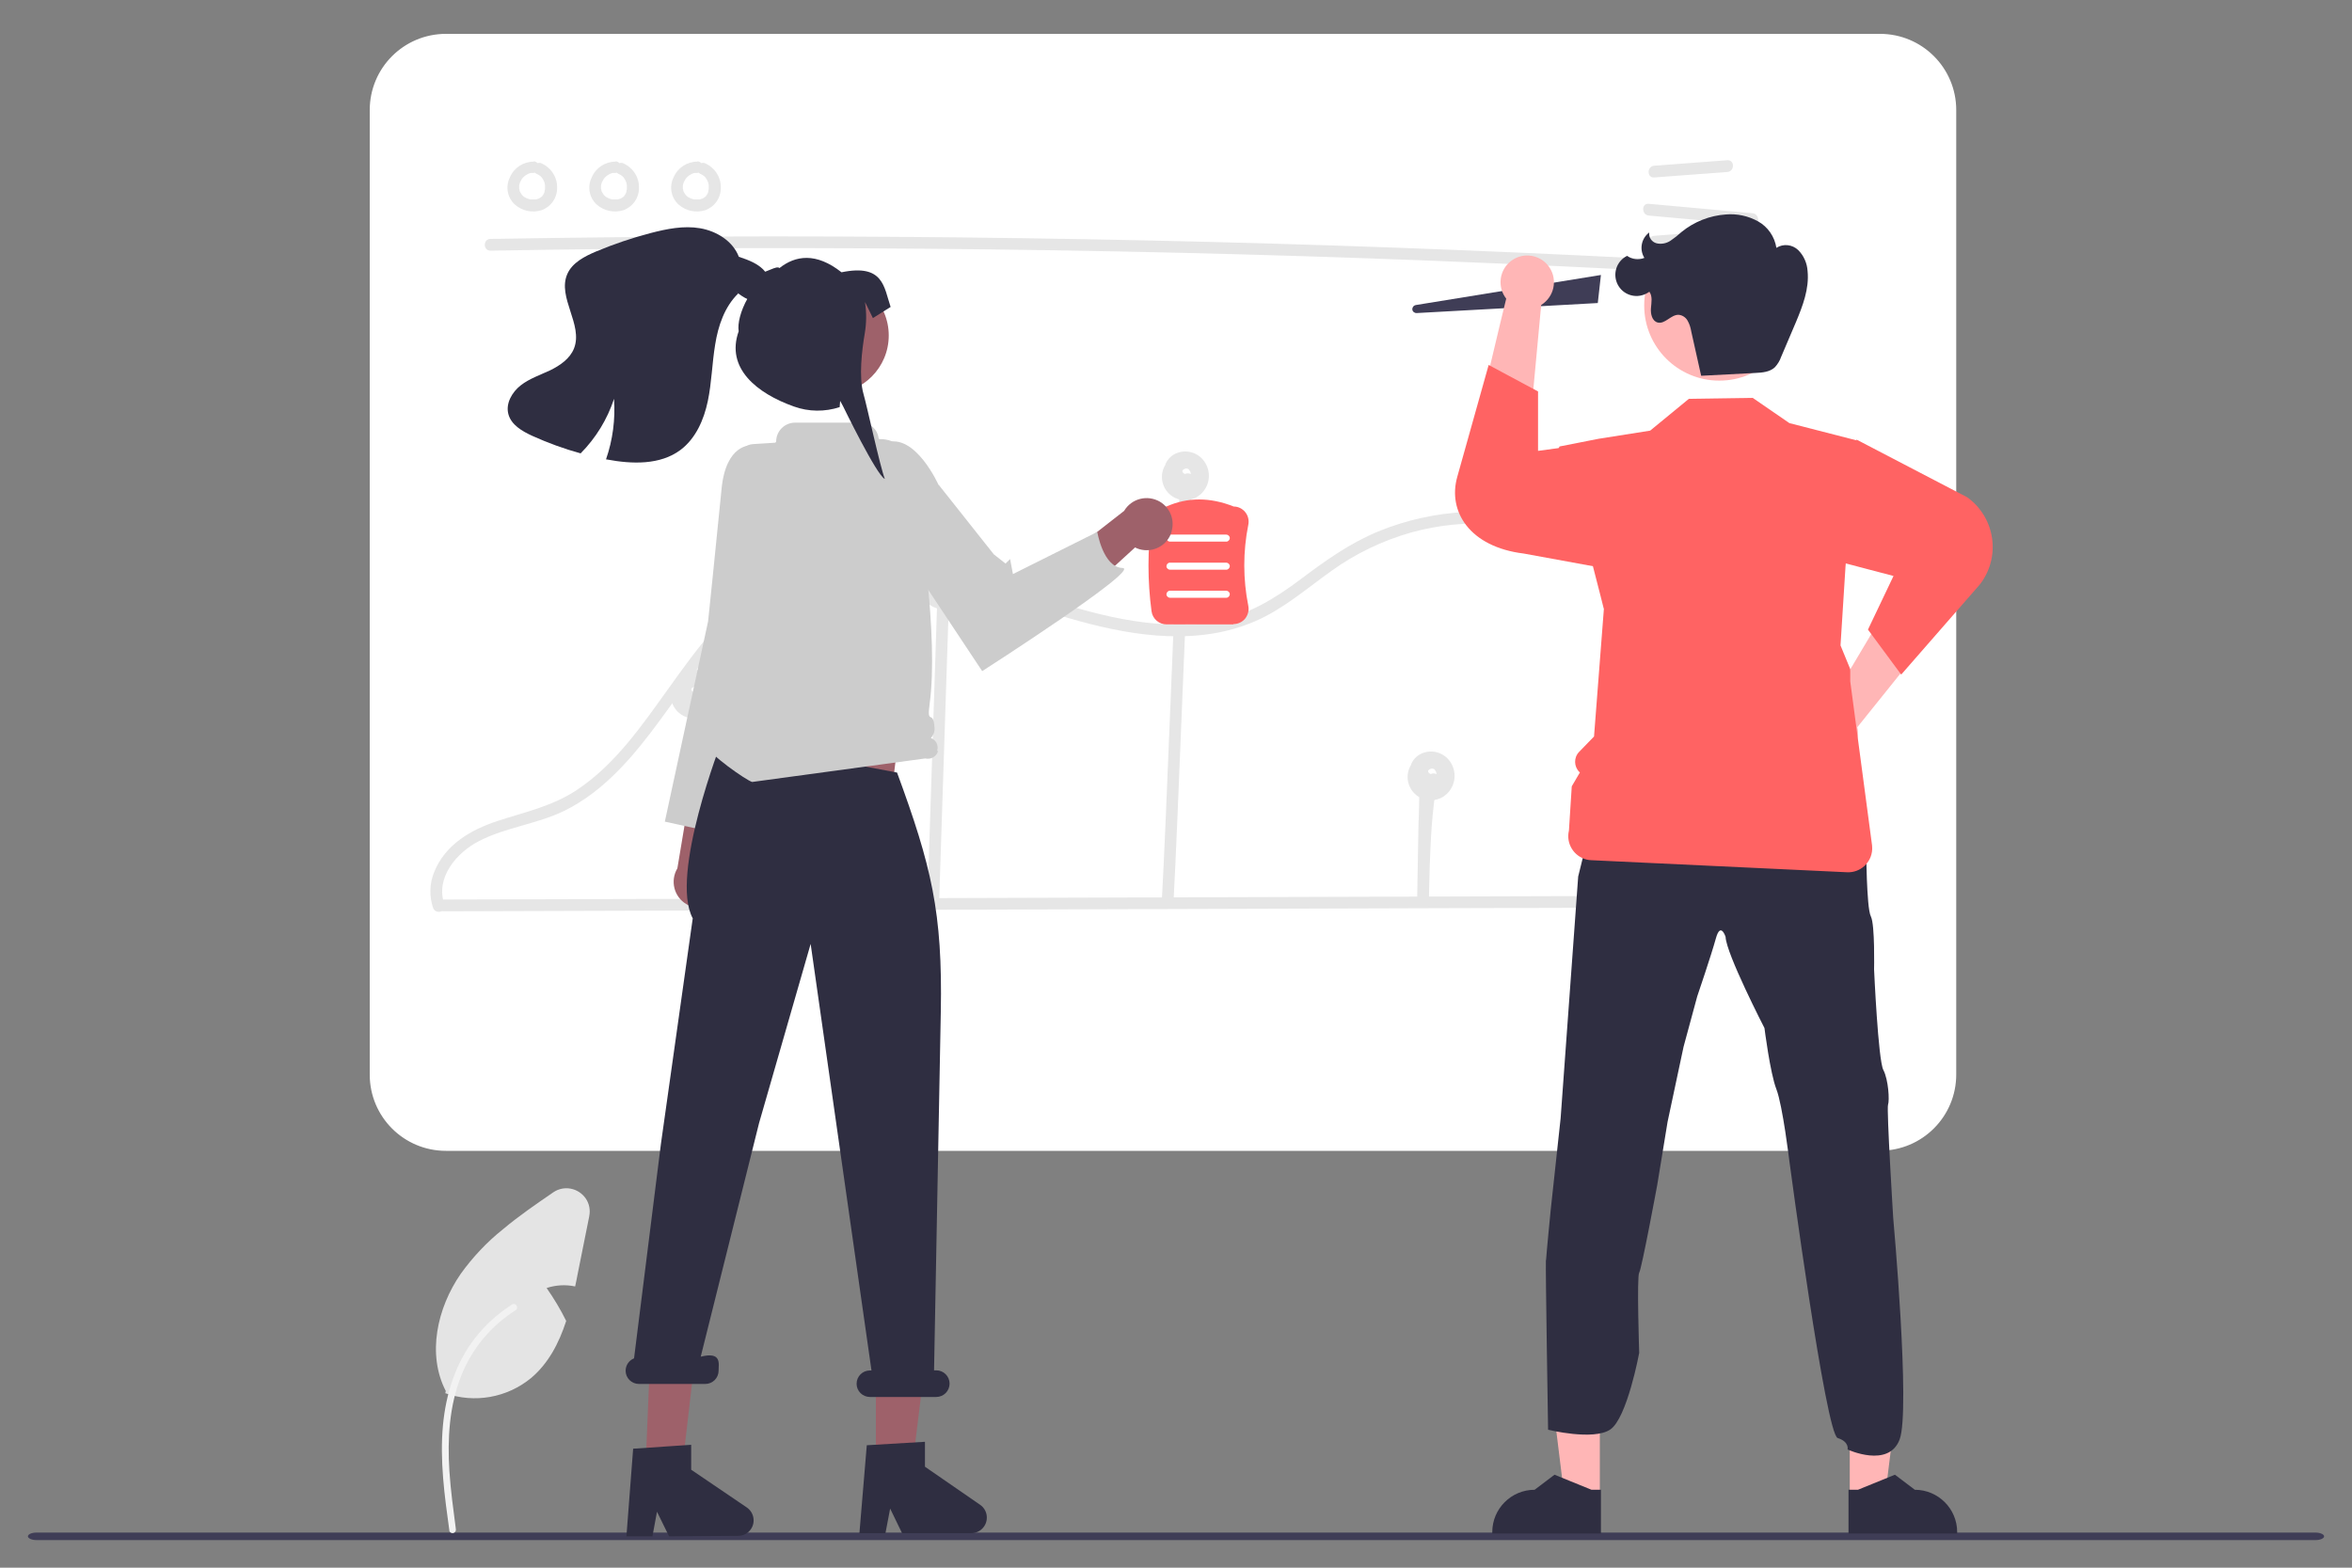 <?xml version="1.0" encoding="UTF-8"?>
<svg id="projects_page_helper_image" data-name="projects page helper image" xmlns="http://www.w3.org/2000/svg" viewBox="0 0 150 100">
  <rect x="0" y="0" width="150" height="100" fill="#808080" stroke="none"/>
  <defs>
    <style>
      .cls-1 {
        fill: #f2f2f2;
      }

      .cls-2, .cls-3 {
        fill: #e6e6e6;
      }

      .cls-4 {
        fill: #fff;
      }

      .cls-5 {
        fill: #ffb6b6;
      }

      .cls-6 {
        fill: #e4e4e4;
      }

      .cls-7 {
        fill: #ff6363;
      }

      .cls-8 {
        fill: #9e616a;
      }

      .cls-9 {
        fill: #ccc;
      }

      .cls-10 {
        fill: #3f3d56;
      }

      .cls-11 {
        fill: #2f2e41;
      }

      .cls-3 {
        stroke: #fff;
        stroke-miterlimit: 10;
      }
    </style>
  </defs>
  <g id="_150_wide_100_high" data-name="150 wide 100 high">
    <path id="ground" class="cls-10" d="M147.67,98.24H2.33c-.3,0-.55-.11-.55-.24s.24-.24,.55-.24H147.67c.3,0,.55,.11,.55,.24s-.24,.24-.55,.24Z"/>
    <g id="project">
      <path class="cls-6" d="M37.58,77.58l-.73,3.64c-.05,.28-.11,.56-.17,.84-.61-.13-1.24-.09-1.82,.1,.47,.67,.89,1.37,1.25,2.1-.46,1.41-1.13,2.71-2.25,3.65-1.53,1.25-3.6,1.62-5.46,.96l.03-.14c-1.21-2.34-.55-5.3,.95-7.47,.77-1.07,1.67-2.03,2.7-2.85,1.01-.85,2.11-1.6,3.2-2.35,.68-.47,1.6-.29,2.07,.38,.23,.33,.31,.74,.23,1.13Z"/>
      <path id="b311a411-101b-4365-a37b-2cdfec47a637-287" class="cls-1" d="M28.66,97.64c-.31-2.23-.62-4.48-.41-6.73,.19-2,.8-3.95,2.04-5.55,.66-.85,1.46-1.57,2.37-2.15,.24-.15,.45,.23,.22,.37-1.57,.99-2.79,2.46-3.47,4.19-.76,1.92-.88,4.02-.75,6.06,.08,1.23,.25,2.46,.41,3.69,.03,.12-.04,.23-.15,.27-.12,.03-.23-.04-.27-.15h0Z"/>
      <path class="cls-4" d="M28.44,3.16c-2.13,0-3.86,1.73-3.87,3.87v61.52c0,2.13,1.73,3.86,3.87,3.87H119.9c2.13,0,3.86-1.73,3.87-3.87V7.02c0-2.13-1.73-3.86-3.87-3.87H28.44Z"/>
      <path class="cls-4" d="M119.9,72.91H28.44c-2.41,0-4.36-1.95-4.36-4.36V7.02c0-2.41,1.95-4.36,4.36-4.36H119.9c2.41,0,4.36,1.95,4.36,4.36v61.52c0,2.41-1.95,4.36-4.36,4.36Z"/>
      <path class="cls-2" d="M31.28,15.99c10.65-.19,21.3-.21,31.95-.08,10.65,.13,21.3,.42,31.94,.88,5.97,.25,11.94,.56,17.91,.91,.48,.03,.48-.72,0-.75-10.63-.63-21.27-1.1-31.92-1.41-10.65-.31-21.3-.46-31.95-.46-5.98,0-11.96,.06-17.93,.16-.48,0-.48,.75,0,.75h0Z"/>
      <path class="cls-2" d="M105.5,11.32l4.66-.35c.48-.04,.48-.78,0-.75l-4.66,.35c-.48,.04-.48,.78,0,.75Z"/>
      <path class="cls-2" d="M105.5,15.79l4.66-.35c.48-.04,.48-.78,0-.75l-4.66,.35c-.48,.04-.48,.78,0,.75Z"/>
      <path class="cls-2" d="M105.15,13.75l6.62,.6c.48,.04,.47-.7,0-.75l-6.62-.6c-.48-.04-.47,.7,0,.75Z"/>
      <path class="cls-2" d="M34.04,10.31c-.66,0-1.26,.39-1.52,1-.3,.6-.16,1.32,.34,1.76,.46,.39,1.09,.52,1.67,.34,.6-.21,1-.77,1-1.4,.03-.7-.39-1.34-1.04-1.61-.2-.05-.4,.06-.46,.26-.05,.2,.07,.4,.26,.46,.06,.03-.06-.03,0,0,.02,.01,.05,.03,.07,.04,.02,.01,.04,.03,.06,.04,.07,.05-.03-.03,.01,0,.04,.04,.08,.07,.11,.11,.01,.01,.07,.06,.02,.03-.03-.02-.01-.02,0,0,0,.01,.02,.03,.03,.04,.03,.04,.06,.09,.08,.14,0,.01,.01,.02,.02,.03,.01,.02,.03,.03,0,0-.02-.02,0-.02,0,0,0,.02,.01,.03,.02,.05,.02,.05,.03,.1,.04,.15,0,.02,0,.05,.01,.07,.02,.09,0-.05,0,.01,0,.05,0,.11,0,.16,0,.02,0,.05,0,.07,0,.01,0,.02,0,.04,0,.06,0-.02,0-.03-.02,.05-.03,.1-.03,.15,0,.02-.01,.05-.02,.07-.03,.08,.02-.04,0,.01-.02,.05-.05,.09-.08,.14-.01,.02-.06,.06-.02,.03,.04-.03-.02,.02-.03,.04-.02,.02-.03,.04-.05,.05-.01,.01-.02,.02-.04,.03,0,0,.06-.04,.03-.02-.04,.03-.09,.06-.13,.08,0,0-.07,.03-.06,.03,0-.01,.08-.03,.02-.01-.01,0-.02,0-.03,.01-.05,.02-.1,.03-.15,.04-.01,0-.02,0-.04,0-.04,0,.04,0,.04,0-.03,0-.06,0-.08,0-.05,0-.11,0-.16,0-.01,0-.02,0-.04,0-.03,0-.05-.02-.01,0,.03,.02,.03,0,0,0-.01,0-.02,0-.04,0-.05,0-.1-.02-.16-.04-.03,0-.05-.02-.08-.03-.01,0-.02,0-.03-.01,0,0,.07,.03,.03,.01-.05-.03-.09-.05-.14-.07-.02-.01-.05-.03-.07-.05-.01,0-.02-.01-.03-.02,0,0,.06,.05,.03,.02-.04-.04-.08-.07-.11-.11,0,0-.02-.02-.02-.03h0s-.02-.03,0,0c.02,0,.02,.03,0,0,0-.01-.01-.02-.02-.03-.03-.04-.06-.09-.08-.14,0,0,.03,.09,0,.02,0-.01,0-.03-.01-.04,0-.03-.02-.05-.02-.08,0-.03,0-.05-.02-.08-.01-.04,0,.03,0,.03,0,0,0-.04,0-.05,0-.06,0-.12,0-.17,0-.05,0,.04,0,.03,0-.01,0-.03,0-.04,0-.03,.01-.06,.02-.09,0-.03,.02-.07,.03-.1,0-.01,.01-.03,.01-.04,.02-.05-.03,.06,0,.01,.04-.06,.06-.12,.1-.18,0-.01,.06-.09,.03-.05-.03,.04,.03-.03,.04-.05,.05-.05,.1-.09,.15-.14,.03-.03-.02,.01-.02,.02,.01-.01,.03-.02,.04-.03,.03-.02,.05-.03,.08-.05,.03-.02,.07-.03,.09-.05,.04-.02-.03,0-.03,.01,.02,0,.03-.01,.05-.02,.03-.01,.15-.06,.18-.05,0,0-.1,0-.02,0,.02,0,.04,0,.05,0,.04,0,.07,0,.11,0,.21,0,.37-.17,.37-.37,0-.2-.17-.37-.37-.37h0Z"/>
      <path class="cls-2" d="M39.26,10.31c-.66,0-1.26,.39-1.52,1-.3,.6-.16,1.32,.34,1.76,.46,.39,1.09,.52,1.67,.34,.6-.21,1-.77,1-1.4,.03-.7-.39-1.34-1.04-1.61-.2-.05-.4,.06-.46,.26-.05,.2,.07,.4,.26,.46,.06,.03-.06-.03,0,0,.02,.01,.05,.03,.07,.04,.02,.01,.04,.03,.06,.04,.07,.05-.03-.03,.01,0,.04,.04,.08,.07,.11,.11,.01,.01,.07,.06,.02,.03-.03-.02-.01-.02,0,0,0,.01,.02,.03,.03,.04,.03,.04,.06,.09,.08,.14,0,.01,.01,.02,.02,.03,.01,.02,.03,.03,0,0-.02-.02,0-.02,0,0,0,.02,.01,.03,.02,.05,.02,.05,.03,.1,.04,.15,0,.02,0,.05,.01,.07,.02,.09,0-.05,0,.01,0,.05,0,.11,0,.16,0,.02,0,.05,0,.07,0,.01,0,.02,0,.04,0,.06,0-.02,0-.03-.02,.05-.03,.1-.03,.15,0,.02-.01,.05-.02,.07-.03,.08,.02-.04,0,.01-.02,.05-.05,.09-.08,.14-.01,.02-.06,.06-.02,.03,.04-.03-.02,.02-.03,.04-.02,.02-.03,.04-.05,.05-.01,.01-.02,.02-.04,.03,0,0,.06-.04,.03-.02-.04,.03-.09,.06-.13,.08,0,0-.07,.03-.06,.03,0-.01,.08-.03,.02-.01-.01,0-.02,0-.03,.01-.05,.02-.1,.03-.15,.04-.01,0-.02,0-.04,0-.04,0,.04,0,.04,0-.03,0-.06,0-.08,0-.05,0-.11,0-.16,0-.01,0-.02,0-.04,0-.03,0-.05-.02-.01,0,.03,.02,.03,0,0,0-.01,0-.02,0-.04,0-.05,0-.1-.02-.16-.04-.03,0-.05-.02-.08-.03-.01,0-.02,0-.03-.01,0,0,.07,.03,.03,.01-.05-.03-.09-.05-.14-.07-.02-.01-.05-.03-.07-.05-.01,0-.02-.01-.03-.02,0,0,.06,.05,.03,.02-.04-.04-.08-.07-.11-.11,0,0-.02-.02-.02-.03h0s-.02-.03,0,0c.02,0,.02,.03,0,0,0-.01-.01-.02-.02-.03-.03-.04-.06-.09-.08-.14,0,0,.03,.09,0,.02,0-.01,0-.03-.01-.04,0-.03-.02-.05-.02-.08,0-.03,0-.05-.02-.08-.01-.04,0,.03,0,.03,0,0,0-.04,0-.05,0-.06,0-.12,0-.17,0-.05,0,.04,0,.03,0-.01,0-.03,0-.04,0-.03,.01-.06,.02-.09,0-.03,.02-.07,.03-.1,0-.01,.01-.03,.01-.04,.02-.05-.03,.06,0,.01,.04-.06,.06-.12,.1-.18,0-.01,.06-.09,.03-.05-.03,.04,.03-.03,.04-.05,.05-.05,.1-.09,.15-.14,.03-.03-.02,.01-.02,.02,.01-.01,.03-.02,.04-.03,.03-.02,.05-.03,.08-.05,.03-.02,.07-.03,.09-.05,.04-.02-.03,0-.03,.01,.02,0,.03-.01,.05-.02,.03-.01,.15-.06,.18-.05,0,0-.1,0-.02,0,.02,0,.04,0,.05,0,.04,0,.07,0,.11,0,.21,0,.37-.17,.37-.37,0-.2-.17-.37-.37-.37h0Z"/>
      <path class="cls-2" d="M44.48,10.31c-.66,0-1.26,.39-1.52,1-.3,.6-.16,1.32,.34,1.76,.46,.39,1.09,.52,1.67,.34,.6-.21,1-.77,1-1.4,.03-.7-.39-1.34-1.04-1.61-.2-.05-.4,.06-.46,.26-.05,.2,.07,.4,.26,.46,.06,.03-.06-.03,0,0,.02,.01,.05,.03,.07,.04,.02,.01,.04,.03,.06,.04,.07,.05-.03-.03,.01,0,.04,.04,.08,.07,.11,.11,.01,.01,.07,.06,.02,.03-.03-.02-.01-.02,0,0,0,.01,.02,.03,.03,.04,.03,.04,.06,.09,.08,.14,0,.01,.01,.02,.02,.03,.01,.02,.03,.03,0,0-.02-.02,0-.02,0,0,0,.02,.01,.03,.02,.05,.02,.05,.03,.1,.04,.15,0,.02,0,.05,.01,.07,.02,.09,0-.05,0,.01,0,.05,0,.11,0,.16,0,.02,0,.05,0,.07,0,.01,0,.02,0,.04,0,.06,0-.02,0-.03-.02,.05-.03,.1-.03,.15,0,.02-.01,.05-.02,.07-.03,.08,.02-.04,0,.01-.02,.05-.05,.09-.08,.14-.01,.02-.06,.06-.02,.03,.04-.03-.02,.02-.03,.04-.02,.02-.03,.04-.05,.05-.01,.01-.02,.02-.04,.03,0,0,.06-.04,.03-.02-.04,.03-.09,.06-.13,.08,0,0-.07,.03-.06,.03,0-.01,.08-.03,.02-.01-.01,0-.02,0-.03,.01-.05,.02-.1,.03-.15,.04-.01,0-.02,0-.04,0-.04,0,.04,0,.04,0-.03,0-.06,0-.08,0-.05,0-.11,0-.16,0-.01,0-.02,0-.04,0-.03,0-.05-.02-.01,0,.03,.02,.03,0,0,0-.01,0-.02,0-.04,0-.05,0-.1-.02-.16-.04-.03,0-.05-.02-.08-.03-.01,0-.02,0-.03-.01,0,0,.07,.03,.03,.01-.05-.03-.09-.05-.14-.07-.02-.01-.05-.03-.07-.05-.01,0-.02-.01-.03-.02,0,0,.06,.05,.03,.02-.04-.04-.08-.07-.11-.11,0,0-.02-.02-.02-.03h0s-.02-.03,0,0c.02,0,.02,.03,0,0,0-.01-.01-.02-.02-.03-.03-.04-.06-.09-.08-.14,0,0,.03,.09,0,.02,0-.01,0-.03-.01-.04,0-.03-.02-.05-.02-.08,0-.03,0-.05-.02-.08-.01-.04,0,.03,0,.03,0,0,0-.04,0-.05,0-.06,0-.12,0-.17,0-.05,0,.04,0,.03,0-.01,0-.03,0-.04,0-.03,.01-.06,.02-.09,0-.03,.02-.07,.03-.1,0-.01,.01-.03,.01-.04,.02-.05-.03,.06,0,.01,.04-.06,.06-.12,.1-.18,0-.01,.06-.09,.03-.05-.03,.04,.03-.03,.04-.05,.05-.05,.1-.09,.15-.14,.03-.03-.02,.01-.02,.02,.01-.01,.03-.02,.04-.03,.03-.02,.05-.03,.08-.05,.03-.02,.07-.03,.09-.05,.04-.02-.03,0-.03,.01,.02,0,.03-.01,.05-.02,.03-.01,.15-.06,.18-.05,0,0-.1,0-.02,0,.02,0,.04,0,.05,0,.04,0,.07,0,.11,0,.21,0,.37-.17,.37-.37,0-.2-.17-.37-.37-.37h0Z"/>
      <path class="cls-3" d="M119.9,72.91H28.44c-2.41,0-4.36-1.95-4.36-4.36V7.02c0-2.41,1.95-4.36,4.36-4.36H119.9c2.41,0,4.36,1.95,4.36,4.36v61.52c0,2.41-1.95,4.36-4.36,4.36ZM28.44,3.16c-2.13,0-3.86,1.73-3.87,3.87v61.52c0,2.13,1.73,3.86,3.87,3.87H119.9c2.13,0,3.86-1.73,3.87-3.87V7.02c0-2.13-1.73-3.86-3.87-3.87H28.44Z"/>
      <path class="cls-2" d="M28.29,58.13l32.17-.1,32-.1,18.05-.05c.21,0,.37-.18,.36-.39,0-.2-.16-.35-.36-.36l-32.17,.1-32,.1-18.05,.05c-.21,0-.37,.18-.36,.39,0,.2,.16,.35,.36,.36Z"/>
      <path class="cls-2" d="M44.51,57.52l.2-11.74c0-.48-.74-.48-.75,0l-.2,11.74c0,.48,.74,.48,.75,0Z"/>
      <path class="cls-2" d="M59.89,57.65l.48-14.76,.14-4.22c.02-.48-.73-.48-.75,0l-.48,14.76-.14,4.22c-.02,.48,.73,.48,.75,0Z"/>
      <path class="cls-2" d="M75.22,31.67c-.29,5.23-.83,20.65-1.13,25.88-.03,.48,.72,.48,.75,0,.29-5.23,.83-20.65,1.13-25.88,.03-.48-.72-.48-.75,0Z"/>
      <path class="cls-2" d="M90.47,52.3l-.09,5.03c0,.48,.74,.48,.75,0,.11-5.94,.38-5.74,.42-7.42,0-.48-.74-.48-.75,0,0,0-.22-3.54-.32,2.39Z"/>
      <path class="cls-2" d="M105.42,39.1l.08,14.1,.02,4.04c0,.21,.18,.37,.39,.36,.2,0,.35-.16,.36-.36l-.08-14.1-.02-4.04c0-.21-.18-.37-.39-.36-.2,0-.35,.16-.36,.36Z"/>
      <path class="cls-2" d="M28.35,57.71c-.62-1.7,.77-3.33,2.2-4.06,1.71-.88,3.68-1.08,5.42-1.92,2.58-1.26,4.46-3.53,6.13-5.8,1.72-2.33,3.3-4.84,5.49-6.78,1.15-1.04,2.51-1.83,3.99-2.31,1.87-.58,3.84-.62,5.77-.39,3.98,.48,7.67,2.13,11.52,3.18,3.62,.99,7.61,1.54,11.17,0,1.81-.78,3.28-2.08,4.87-3.21,1.54-1.11,3.25-1.93,5.07-2.45,3.57-.99,7.47-.73,10.79,.95,3.05,1.52,5.47,4.08,6.83,7.21,1.58,3.76,1.37,7.97,.86,11.93-.13,1.02-.29,2.04-.45,3.06-.07,.47,.64,.67,.72,.2,.64-4.08,1.28-8.3,.48-12.41-.69-3.59-2.66-6.8-5.55-9.04-2.9-2.25-6.51-3.38-10.17-3.21-1.92,.09-3.81,.51-5.59,1.24-1.84,.76-3.41,1.89-4.99,3.08-1.63,1.22-3.31,2.24-5.34,2.63-1.96,.39-4.01,.24-5.96-.12-4.04-.75-7.8-2.48-11.8-3.37-3.71-.82-7.71-.9-11.03,1.19-2.55,1.61-4.36,4.11-6.09,6.53-1.72,2.39-3.45,4.95-5.96,6.59-1.53,1-3.25,1.37-4.97,1.93-1.72,.56-3.37,1.51-4.07,3.27-.3,.72-.32,1.54-.07,2.28,.16,.45,.88,.25,.72-.2h0Z"/>
      <polygon class="cls-2" points="44.26 44.15 44.26 44.15 44.27 44.15 44.26 44.15"/>
      <path class="cls-2" d="M45.56,43.47c-.36-.63-1.12-.91-1.8-.66-.33,.12-.6,.37-.74,.69-.01,.03-.02,.07-.03,.1-.02,.03-.04,.05-.05,.08-.37,.73-.07,1.62,.66,1.99,.54,.27,1.2,.19,1.65-.22,.56-.5,.69-1.33,.31-1.98Zm-.93,.63s0,.04,0,0Zm-.09-.22s0,0,0,0Zm-.42,.17s0-.01,0,0Zm.1,.08s.01,0,0,0Zm.04,.02h0s0,0,0,0h0s0,0,0,0h0s0,0,0,0c0,0,0,0,0,0,.04-.02,.01-.01-.01,0h0s-.03-.01-.05-.02c0,0,0,0,0,0-.01-.01-.09-.07-.02,0-.01-.01-.03-.03-.04-.04,0,0-.02-.02-.02-.03,0-.02-.02-.03-.03-.05h0s0-.02,0-.02c0,0,0,0,0-.01,0-.01,0-.03,0-.04h0s.02-.04,.03-.05c-.05,.08,.02,0,.03-.02,0,0,0,0,0,0,0,0,0,0,0,0,.02,0,.03-.02,.05-.03,.02-.01,.1-.03,.02-.01,.02,0,.04-.01,.06-.02,0,0,.03,0,.05,0,.01,0,.03,0,.03,0,0,0,.01,0,.02,0-.01,0,.05,.01,.07,.02,0,0,0,0,0,0,.02,.01,.03,.02,.05,.03-.07-.05,0,0,.01,.02,0,0,.02,.02,.02,.03,0,0,.01,.02,.02,.03,.01,.02,.02,.04,.04,.06h0s0,0,0,0c0,.03,.02,.07,.03,.1,0,0,0,0,0,0,0,.02,0,.04,0,.06h0c-.12-.06-.26-.06-.37,0h0Z"/>
      <path class="cls-2" d="M44.27,44.15s0,0,0,0h0Z"/>
      <path class="cls-2" d="M44.27,44.15h0s0,0,0,0Z"/>
      <path class="cls-2" d="M44.27,44.15h0s0,0,0,0Z"/>
      <polygon class="cls-2" points="44.27 44.15 44.27 44.15 44.27 44.15 44.27 44.15"/>
      <polygon class="cls-2" points="60.18 37.19 60.18 37.19 60.18 37.19 60.18 37.19"/>
      <path class="cls-2" d="M61.47,36.51c-.36-.63-1.12-.91-1.8-.66-.33,.12-.6,.37-.74,.69-.01,.03-.02,.07-.03,.1-.02,.03-.04,.05-.05,.08-.37,.73-.07,1.62,.66,1.99,.54,.27,1.2,.19,1.65-.22,.56-.5,.69-1.33,.31-1.98Zm-.93,.63s0,.04,0,0Zm-.09-.22s0,0,0,0Zm-.42,.17s0-.01,0,0Zm.1,.08s.01,0,0,0Zm.04,.02h0s0,0,0,0h0s0,0,0,0h0s0,0,0,0c0,0,0,0,0,0,.04-.02,.01-.01-.01,0h0s-.03-.01-.05-.02c0,0,0,0,0,0-.01-.01-.09-.07-.02,0-.01-.01-.03-.03-.04-.04,0,0-.02-.02-.02-.03,0-.02-.02-.03-.03-.05h0s0-.02,0-.02c0,0,0,0,0-.01,0-.01,0-.03,0-.04h0s.02-.04,.03-.05c-.05,.08,.02,0,.03-.02,0,0,0,0,0,0,0,0,0,0,0,0,.02,0,.03-.02,.05-.03,.02-.01,.1-.03,.02-.01,.02,0,.04-.01,.06-.02,0,0,.03,0,.05,0,.01,0,.03,0,.03,0,0,0,.01,0,.02,0-.01,0,.05,.01,.07,.02,0,0,0,0,0,0,.02,.01,.03,.02,.05,.03-.07-.05,0,0,.01,.02,0,0,.02,.02,.02,.03,0,0,.01,.02,.02,.03,.01,.02,.02,.04,.04,.06h0s0,0,0,0c0,.03,.02,.07,.03,.1,0,0,0,0,0,0,0,.02,0,.04,0,.06h0c-.12-.06-.26-.06-.37,0h0Z"/>
      <path class="cls-2" d="M60.18,37.19h0s0,0,0,0Z"/>
      <polygon class="cls-2" points="60.18 37.19 60.18 37.19 60.18 37.19 60.18 37.19"/>
      <path class="cls-2" d="M60.18,37.19s0,0,0,0h0Z"/>
      <path class="cls-2" d="M60.18,37.19h0s0,0,0,0Z"/>
      <polygon class="cls-2" points="75.59 40.67 75.59 40.67 75.59 40.67 75.59 40.67"/>
      <path class="cls-2" d="M76.88,29.55c-.36-.63-1.12-.91-1.8-.66-.33,.12-.6,.37-.74,.69-.01,.03-.02,.07-.03,.1-.02,.03-.04,.05-.05,.08-.37,.73-.07,1.62,.66,1.99,.54,.27,1.2,.19,1.65-.22,.56-.5,.69-1.33,.31-1.98Zm-.93,.63s0,.04,0,0Zm-.09-.22s0,0,0,0Zm-.42,.17s0-.01,0,0Zm.1,.08s.01,0,0,0Zm.04,.02h0s0,0,0,0h0s0,0,0,0h0s0,0,0,0c0,0,0,0,0,0,.04-.02,.01-.01-.01,0h0s-.03-.01-.05-.02c0,0,0,0,0,0-.01-.01-.09-.07-.02,0-.01-.01-.03-.03-.04-.04,0,0-.02-.02-.02-.03,0-.02-.02-.03-.03-.05h0s0-.02,0-.02c0,0,0,0,0-.01,0-.01,0-.03,0-.04h0s.02-.04,.03-.05c-.05,.08,.02,0,.03-.02,0,0,0,0,0,0,0,0,0,0,0,0,.02,0,.03-.02,.05-.03,.02-.01,.1-.03,.02-.01,.02,0,.04-.01,.06-.02,0,0,.03,0,.05,0,.01,0,.03,0,.03,0,0,0,.01,0,.02,0-.01,0,.05,.01,.07,.02,0,0,0,0,0,0,.02,.01,.03,.02,.05,.03-.07-.05,0,0,.01,.02,0,0,.02,.02,.02,.03,0,0,.01,.02,.02,.03,.01,.02,.02,.04,.04,.06h0s0,0,0,0c0,.03,.02,.07,.03,.1,0,0,0,0,0,0,0,.02,0,.04,0,.06h0c-.12-.06-.26-.06-.37,0h0Z"/>
      <polygon class="cls-2" points="75.59 40.67 75.59 40.67 75.59 40.67 75.59 40.67"/>
      <path class="cls-2" d="M75.59,40.67h0s0,0,0,0Z"/>
      <path class="cls-2" d="M75.59,40.67h0s0,0,0,0Z"/>
      <path class="cls-2" d="M75.59,40.67s0,0,0,0h0Z"/>
      <path class="cls-2" d="M92.55,48.69c-.36-.63-1.12-.91-1.8-.66-.33,.12-.6,.37-.74,.69-.01,.03-.02,.07-.03,.1-.02,.03-.04,.05-.05,.08-.37,.73-.07,1.62,.66,1.99,.54,.27,1.2,.19,1.65-.22,.56-.5,.69-1.33,.31-1.98Zm-.93,.63s0,.04,0,0Zm-.09-.22s0,0,0,0Zm-.42,.17s0-.01,0,0Zm.1,.08s.01,0,0,0Zm.04,.02h0s0,0,0,0h0s0,0,0,0h0s0,0,0,0c0,0,0,0,0,0,.04-.02,.01-.01-.01,0h0s-.03-.01-.05-.02c0,0,0,0,0,0-.01-.01-.09-.07-.02,0-.01-.01-.03-.03-.04-.04,0,0-.02-.02-.02-.03,0-.02-.02-.03-.03-.05h0s0-.02,0-.02c0,0,0,0,0-.01,0-.01,0-.03,0-.04h0s.02-.04,.03-.05c-.05,.08,.02,0,.03-.02,0,0,0,0,0,0,0,0,0,0,0,0,.02,0,.03-.02,.05-.03,.02-.01,.1-.03,.02-.01,.02,0,.04-.01,.06-.02,0,0,.03,0,.05,0,.01,0,.03,0,.03,0,0,0,.01,0,.02,0-.01,0,.05,.01,.07,.02,0,0,0,0,0,0,.02,.01,.03,.02,.05,.03-.07-.05,0,0,.01,.02,0,0,.02,.02,.02,.03,0,0,.01,.02,.02,.03,.01,.02,.02,.04,.04,.06h0s0,0,0,0c0,.03,.02,.07,.03,.1,0,0,0,0,0,0,0,.02,0,.04,0,.06h0c-.12-.06-.26-.06-.37,0h0Z"/>
      <polygon class="cls-2" points="91.25 32.97 91.25 32.97 91.25 32.97 91.25 32.97"/>
      <path class="cls-2" d="M91.25,32.97h0s0,0,0,0Z"/>
      <path class="cls-2" d="M91.25,32.97h0s0,0,0,0Z"/>
      <path class="cls-2" d="M91.26,32.97s0,0,0,0h0Z"/>
      <polygon class="cls-2" points="91.25 32.97 91.25 32.97 91.25 32.97 91.25 32.97"/>
      <path class="cls-2" d="M105.92,37.94h0s0,0,0,0Z"/>
      <path class="cls-2" d="M107.21,37.25c-.36-.63-1.12-.91-1.8-.66-.33,.12-.6,.37-.74,.69-.01,.03-.02,.07-.03,.1-.02,.03-.04,.05-.05,.08-.37,.73-.07,1.62,.66,1.99,.54,.27,1.2,.19,1.65-.22,.56-.5,.69-1.33,.31-1.98Zm-.93,.63s0,.04,0,0Zm-.09-.22s0,0,0,0Zm-.42,.17s0-.01,0,0Zm.1,.08s.01,0,0,0Zm.04,.02h0s0,0,0,0h0s0,0,0,0h0s0,0,0,0c0,0,0,0,0,0,.04-.02,.01-.01-.01,0h0s-.03-.01-.05-.02c0,0,0,0,0,0-.01-.01-.09-.07-.02,0-.01-.01-.03-.03-.04-.04,0,0-.02-.02-.02-.03,0-.02-.02-.03-.03-.05h0s0-.02,0-.02c0,0,0,0,0-.01,0-.01,0-.03,0-.04h0s.02-.04,.03-.05c-.05,.08,.02,0,.03-.02,0,0,0,0,0,0,0,0,0,0,0,0,.02,0,.03-.02,.05-.03,.02-.01,.1-.03,.02-.01,.02,0,.04-.01,.06-.02,0,0,.03,0,.05,0,.01,0,.03,0,.03,0,0,0,.01,0,.02,0-.01,0,.05,.01,.07,.02,0,0,0,0,0,0,.02,.01,.03,.02,.05,.03-.07-.05,0,0,.01,.02,0,0,.02,.02,.02,.03,0,0,.01,.02,.02,.03,.01,.02,.02,.04,.04,.06h0s0,0,0,0c0,.03,.02,.07,.03,.1,0,0,0,0,0,0,0,.02,0,.04,0,.06h0c-.12-.06-.26-.06-.37,0h0Z"/>
      <polygon class="cls-2" points="105.92 37.94 105.92 37.94 105.92 37.94 105.92 37.94"/>
      <polygon class="cls-2" points="105.92 37.94 105.92 37.94 105.92 37.94 105.92 37.94"/>
      <path class="cls-2" d="M105.92,37.94s0,0,0,0h0Z"/>
      <path class="cls-2" d="M105.92,37.94h0s0,0,0,0Z"/>
      <path class="cls-10" d="M101.9,19.33l-11.56,.64c-.14,0-.26-.1-.27-.24,0-.13,.08-.24,.21-.27l11.82-1.92-.2,1.79Z"/>
      <path class="cls-5" d="M116.59,45.07l4.36-7.33,3.22,1.52s-5.55,6.93-5.72,7.13c.21,.92-.37,1.83-1.29,2.04-.92,.21-1.83-.37-2.04-1.29-.21-.92,.37-1.83,1.29-2.04,.06-.01,.12-.02,.19-.03h0Z"/>
      <path class="cls-7" d="M118.4,28.04l7.06,3.68c1.75,1.26,2.15,3.7,.89,5.45-.07,.1-.15,.19-.23,.28l-4.87,5.58-2.12-2.87,1.63-3.42-3.16-.83,.8-7.88Z"/>
      <path class="cls-5" d="M98.29,19.45l-.79,8.49h-3.56s2.04-8.63,2.12-8.89c-.58-.74-.45-1.81,.29-2.39s1.81-.45,2.39,.29,.45,1.81-.29,2.39c-.05,.04-.1,.07-.15,.11h0Z"/>
      <path class="cls-7" d="M105.38,36.81l-8.2-1.5c-3.45-.42-4.87-2.69-4.24-4.9l2-7.13,3.15,1.69v3.79s4.39-.6,4.39-.6l2.9,8.66Z"/>
      <polygon class="cls-5" points="102.03 95.47 99.77 95.47 98.7 86.78 102.03 86.78 102.03 95.47"/>
      <path class="cls-11" d="M102.1,97.82h-6.93v-.09c0-1.49,1.21-2.7,2.7-2.7h0l1.27-.96,2.36,.96h.6s0,2.78,0,2.78Z"/>
      <polygon class="cls-5" points="117.97 95.47 120.22 95.47 121.3 86.78 117.97 86.78 117.97 95.47"/>
      <path class="cls-11" d="M117.89,97.82h6.93v-.09c0-1.49-1.21-2.7-2.7-2.7h0l-1.27-.96-2.36,.96h-.6s0,2.78,0,2.78Z"/>
      <path class="cls-11" d="M98.6,80.39c.03-.5,.3-3.24,.3-3.24l.63-5.82,1.12-15.42,1-4.05,4.93,1.92,4-1.92,4.75,1.52,3.7,1.39s0,.59,.03,1.31c.04,.94,.1,2.09,.26,2.39,.26,.53,.2,3.37,.2,3.37,0,0,.26,5.78,.59,6.41s.4,1.95,.3,2.22,.33,7.21,.33,7.21c0,0,1.11,12.28,.41,14.14s-3.32,.64-3.32,.64c0,0,.13-.49-.63-.73s-3.08-17.65-3.08-17.65c0,0-.43-3.57-.83-4.6s-.76-3.9-.76-3.9c0,0-2.45-4.76-2.48-5.82,0,0-.32-.99-.62,.1s-1.19,3.7-1.19,3.7l-.87,3.21-1.02,4.79-.66,4.03s-.99,5.35-1.15,5.59,0,5.12,0,5.12c0,0-.77,4.17-1.85,4.89s-3.96,.01-3.96,.01c0,0-.17-10.33-.14-10.83Z"/>
      <path class="cls-7" d="M102.29,38.82l-.63,8.16-.95,.98c-.35,.36-.34,.94,.02,1.29,0,0,.02,.02,.03,.02h0l-.52,.89-.18,2.82c-.2,.82,.31,1.65,1.13,1.85,.09,.02,.19,.04,.29,.04l16.32,.77c.84,.04,1.56-.61,1.6-1.46,0-.09,0-.18-.01-.27l-1.39-10.45v-.78l-.62-1.51,.32-5.05,.74-8.02-4.32-1.11-2.34-1.61-4.07,.06-2.47,2.03-3.29,.52-2.49,.49-.32,.69,.63-.14,2.3,8.96,.21,.83Z"/>
      <circle class="cls-5" cx="109.65" cy="19.49" r="4.79"/>
      <path class="cls-11" d="M108.49,23.97l3.46-.18c.44-.02,.93-.06,1.25-.37,.17-.19,.31-.41,.39-.65,.32-.74,.64-1.49,.95-2.23,.43-1.03,.85-2.12,.74-3.24-.03-.51-.24-.99-.6-1.35-.38-.36-.95-.42-1.39-.14-.11-.71-.54-1.34-1.17-1.69-.63-.35-1.34-.5-2.05-.44-1.03,.07-2.02,.46-2.82,1.11-.23,.21-.47,.4-.72,.57-.26,.17-.58,.23-.88,.16-.31-.08-.51-.38-.47-.69-.51,.38-.64,1.08-.31,1.62-.37,.15-.78,.1-1.1-.13-.67,.33-.94,1.14-.61,1.81,.33,.67,1.14,.94,1.81,.61,.08-.04,.15-.08,.22-.13,.21,.29,.13,.69,.1,1.05s.07,.81,.42,.91c.47,.13,.85-.5,1.34-.49,.24,.02,.46,.16,.58,.38,.12,.21,.19,.44,.23,.68l.63,2.82"/>
      <path class="cls-7" d="M78.66,39.83h-4.26c-.48,0-.9-.36-.96-.84-.26-1.94-.26-3.9,0-5.84,.07-.47,.47-.83,.95-.84,1.34-.6,2.79-.6,4.29,0,.28,0,.55,.13,.73,.35,.19,.23,.26,.53,.2,.82-.34,1.7-.34,3.46,0,5.16,.06,.29-.02,.59-.2,.82-.18,.22-.46,.35-.75,.35Z"/>
      <path class="cls-4" d="M78.21,34.55h-3.59c-.12,0-.23-.1-.23-.22s.1-.23,.22-.23c0,0,0,0,0,0h3.59c.12,0,.23,.1,.23,.22s-.1,.23-.22,.23c0,0,0,0,0,0Z"/>
      <path class="cls-4" d="M78.21,36.34h-3.59c-.12,0-.23-.1-.23-.22s.1-.23,.22-.23c0,0,0,0,0,0h3.59c.12,0,.23,.1,.23,.22s-.1,.23-.22,.23c0,0,0,0,0,0Z"/>
      <path class="cls-4" d="M78.21,38.13h-3.59c-.12,0-.23-.1-.23-.22s.1-.23,.22-.23c0,0,0,0,0,0h3.59c.12,0,.23,.1,.23,.22s-.1,.23-.22,.23c0,0,0,0,0,0Z"/>
      <path class="cls-8" d="M45.81,57.42c.64-.65,.64-1.69,0-2.34-.07-.07-.14-.13-.22-.19l2.63-13.07-2.91,.93-2.11,12.64c-.47,.79-.22,1.81,.57,2.28,.66,.39,1.5,.29,2.04-.26h0Z"/>
      <path class="cls-9" d="M49.69,29.77l-1.8-1.36s-1.59-.11-1.87,2.76-.86,8.46-.86,8.46l-2.76,12.78,3.82,.84,2.95-13.79,1.77-4.09-1.25-5.58Z"/>
      <polygon class="cls-8" points="46.72 50.63 56.88 50.46 57.73 43.52 46.72 43.52 46.72 50.63"/>
      <polygon class="cls-8" points="55.86 93.34 58.21 93.34 59.32 84.3 55.86 84.3 55.86 93.34"/>
      <polygon class="cls-8" points="41.17 93.56 43.52 93.54 44.57 84.49 41.52 85.19 41.17 93.56"/>
      <polygon class="cls-5" points="48.51 37.54 47.98 38.92 48.08 40.3 58.48 43.91 57.97 37.86 56.8 36.48 48.51 37.54"/>
      <circle class="cls-8" cx="52.97" cy="21.4" r="3.71"/>
      <path class="cls-11" d="M55.28,92.19l3.71-.22v1.59l3.52,2.43c.45,.31,.56,.93,.25,1.38-.19,.27-.49,.43-.82,.43h-4.41l-.76-1.57-.3,1.57h-1.66l.47-5.61Z"/>
      <path class="cls-11" d="M40.37,92.41l3.71-.25v1.59s3.55,2.41,3.55,2.41c.45,.31,.57,.93,.26,1.38-.18,.27-.49,.43-.81,.43l-4.41,.03-.77-1.57-.29,1.57h-1.66s.43-5.6,.43-5.6Z"/>
      <path class="cls-11" d="M40.44,86.62l1.71-13.65,2.03-14.39c-1.49-2.76,1.86-11.34,1.86-11.34l.47,.02,10.7,2.02h0c2.19,5.96,2.91,8.91,2.79,15.27l-.43,22.86h.14c.47,0,.85,.38,.85,.85s-.38,.85-.85,.85h-4.23c-.47,0-.85-.38-.85-.84,0-.47,.38-.85,.84-.85h.11l-3.88-27.21-3.29,11.43-3.72,14.9c1.35-.34,1.14,.45,1.14,.89,0,.47-.38,.85-.85,.85h-4.23c-.47,0-.85-.38-.85-.84,0-.35,.21-.66,.53-.79h0Z"/>
      <path class="cls-9" d="M45.21,47.69l.34-3.39c.07-.28,.32-.49,.61-.51,.14-1.61,.73-8.57,.77-8.87h0s.27-5.78,.27-5.78c.02-.43,.36-.78,.8-.81l1.43-.09s.07-.03,.07-.08c0-.66,.54-1.2,1.2-1.2h4.22c.57,0,1.04,.42,1.11,.98,0,.04,.04,.07,.08,.07h0c.99-.02,1.85,.69,2.02,1.66,.58,3.36,1.73,10.98,1.16,15.21-.2,1.47,.23,.31,.31,1.54,.02,.24-.07,.48-.23,.66,.34,.12,.51,.49,.39,.83l.07-.02c-.09,.36-.46,.58-.82,.49,0,0,0,0,0,0l-11.04,1.5c-.36-.09-2.85-1.84-2.76-2.2Z"/>
      <path class="cls-8" d="M74.72,33.92c-.26,.87-1.18,1.37-2.06,1.11-.09-.03-.18-.06-.27-.11l-4.27,3.9-.57-3,4.14-3.23c.47-.79,1.48-1.05,2.28-.59,.66,.39,.97,1.18,.74,1.92h0Z"/>
      <path class="cls-9" d="M59.86,30.94s-1.49-3.36-3.37-2.7-.91,3.93-.91,3.93l7.06,10.64s10.19-6.54,8.95-6.58-1.61-2.3-1.61-2.3l-5.38,2.69-.18-.96-.29,.29-.75-.59-3.51-4.43Z"/>
      <path class="cls-11" d="M48.6,19.12c-.57,.27-1.21-.14-1.7-.55l.18,.15c-.87,.85-1.28,2.06-1.47,3.26-.2,1.2-.22,2.42-.47,3.61-.25,1.19-.77,2.38-1.74,3.11-1.3,.97-3.09,.91-4.69,.61-.02,0-.04,0-.06-.01,.43-1.24,.6-2.55,.51-3.86-.43,1.31-1.16,2.5-2.13,3.48-1.06-.29-2.09-.67-3.09-1.12-.65-.3-1.34-.7-1.52-1.39-.18-.68,.24-1.4,.79-1.83s1.24-.66,1.88-.96c.63-.31,1.26-.74,1.52-1.4,.59-1.51-1.08-3.25-.43-4.74,.32-.73,1.11-1.13,1.84-1.44,1.13-.47,2.28-.86,3.46-1.17,1.04-.27,2.12-.49,3.17-.31s2.09,.82,2.47,1.82c.63,.21,1.31,.46,1.71,.99,.41,.53,.37,1.45-.23,1.74Z"/>
      <path class="cls-11" d="M53.67,17.37c-1.63-1.29-2.95-1.07-3.96-.27-.17-.19-.9,.33-1.14,.26l-.89,1.67c-.46,.81-.65,1.63-.57,2.1-.84,2.36,1.16,3.96,3.52,4.8,.94,.34,1.97,.35,2.92,.04l.03-.4,.18,.33s2.16,4.45,2.67,4.65c-.31-.8-1.13-4.62-1.36-5.42-.31-1.08-.1-2.8,.08-3.86,.11-.65,.12-1.32,.02-1.97v-.03s.5,1.02,.5,1.02l1.13-.71c-.43-1.26-.44-2.77-3.14-2.21Z"/>
    </g>
  </g>
</svg>